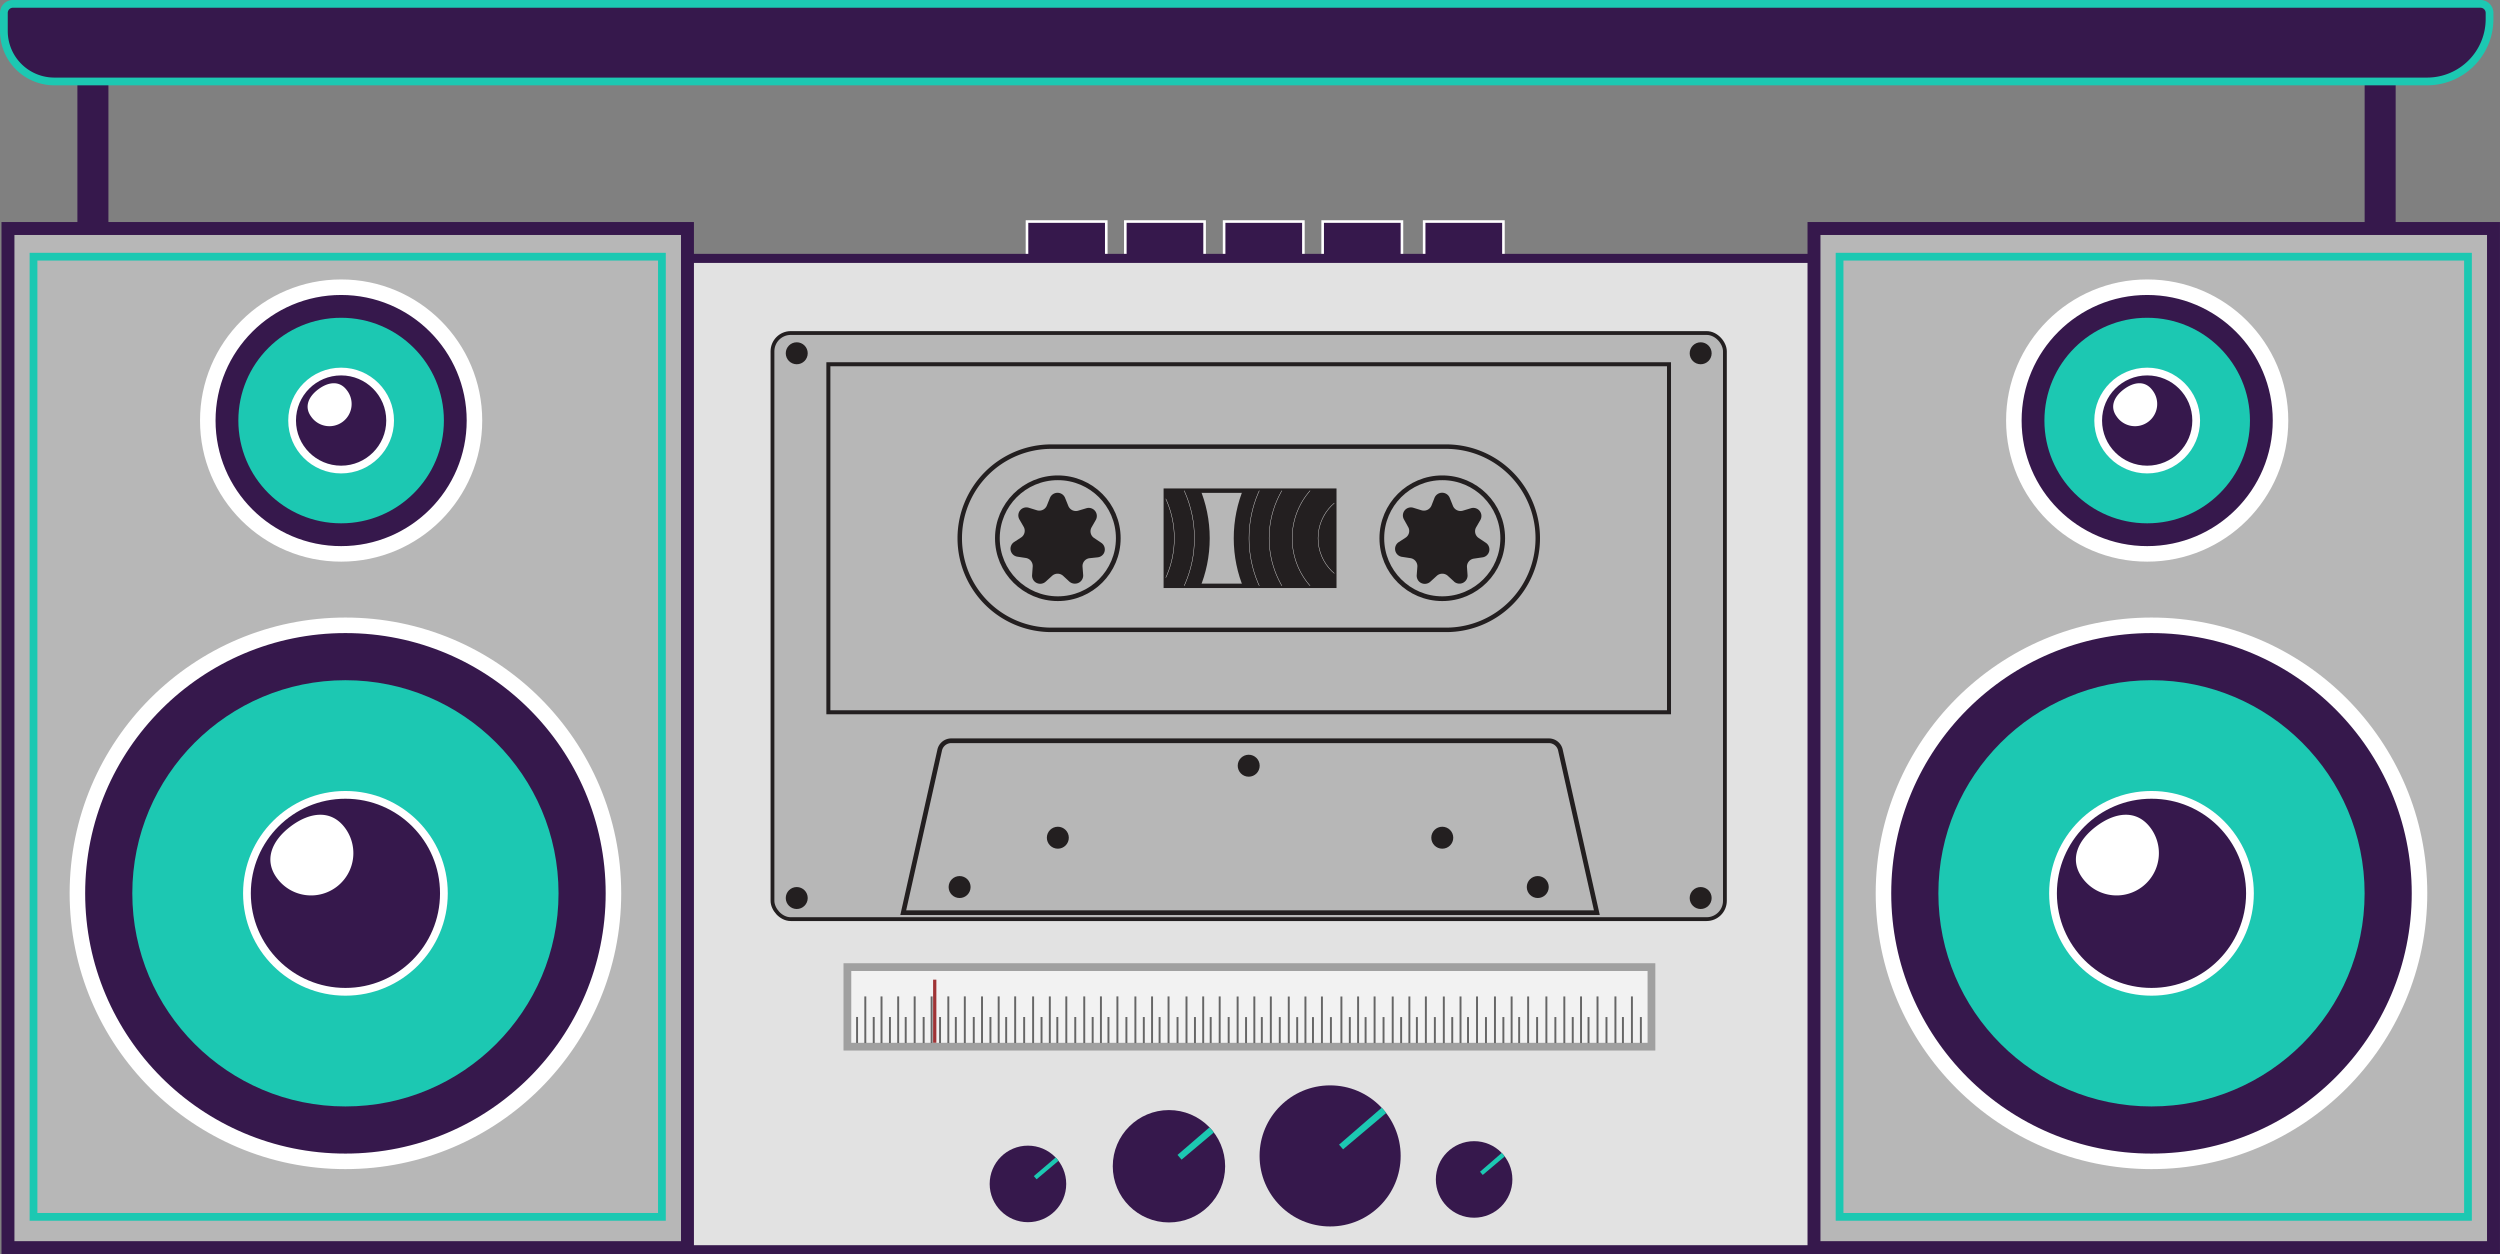 ﻿<svg id="Boom_Box" data-name="Boom Box" xmlns="http://www.w3.org/2000/svg" xmlns:xlink="http://www.w3.org/1999/xlink" viewBox="0 0 703.49 352.95" width="703.49" height="352.95">
  <rect x="0" y="0" width="703.49" height="352.95" fill="#808080" stroke="none"/>
  <defs>
    <style>.cls-1,.cls-7{fill:none;}.cls-10,.cls-2,.cls-3,.cls-4,.cls-8{fill:#36184c;}.cls-3,.cls-7{stroke:#1cc8b2;}.cls-10,.cls-12,.cls-15,.cls-16,.cls-17,.cls-18,.cls-19,.cls-21,.cls-23,.cls-3,.cls-4,.cls-5,.cls-6,.cls-7,.cls-8{stroke-miterlimit:10;}.cls-10,.cls-12,.cls-3,.cls-7{stroke-width:2.18px;}.cls-10,.cls-23,.cls-4,.cls-8{stroke:#fff;}.cls-4{stroke-width:0.73px;}.cls-5{fill:#e2e2e2;stroke-width:2.55px;}.cls-5,.cls-6{stroke:#36184c;}.cls-15,.cls-16,.cls-17,.cls-18,.cls-19,.cls-21,.cls-6{fill:#b7b7b7;}.cls-6{stroke-width:3.64px;}.cls-8{stroke-width:4.37px;}.cls-9{fill:#1cc8b2;}.cls-11{fill:#fff;}.cls-12{fill:#f2f2f2;stroke:#a0a0a0;}.cls-13{fill:#9f3335;}.cls-14{fill:#666;}.cls-15,.cls-16,.cls-17,.cls-18,.cls-19,.cls-21{stroke:#231f20;}.cls-15{stroke-width:1.07px;}.cls-16{stroke-width:1.13px;}.cls-17{stroke-width:1.32px;}.cls-18{stroke-width:1.26px;}.cls-19{stroke-width:1.33px;}.cls-20,.cls-23{fill:#231f20;}.cls-21{stroke-width:1.24px;}.cls-22{clip-path:url(#clip-path);}.cls-23{stroke-width:0.1px;}</style>
    <clipPath id="clip-path" transform="translate(-84.93 -62.05)">
      <rect class="cls-1" x="412.98" y="200.12" width="47.42" height="26.78" />
    </clipPath>
  </defs>
  <title>boom_box</title>
  <g id="handle">
    <rect id="right_handle" data-name="right handle" class="cls-2" x="665.4" y="22.93" width="8.73" height="41.37" />
    <rect id="left_handle" data-name="left handle" class="cls-2" x="21.78" y="22.93" width="8.73" height="41.37" />
    <path id="main_handle" data-name="main handle" class="cls-3" d="M3.64,1.09H698a2.55,2.55,0,0,1,2.55,2.55V5.35a17.57,17.57,0,0,1-17.57,17.57H15.28A14.19,14.19,0,0,1,1.09,8.74V3.64A2.55,2.55,0,0,1,3.64,1.09Z" />
  </g>
  <g id="buttons">
    <rect class="cls-4" x="288.99" y="62.34" width="22.31" height="11.48" />
    <rect class="cls-4" x="316.66" y="62.34" width="22.31" height="11.48" />
    <rect class="cls-4" x="344.46" y="62.34" width="22.31" height="11.48" />
    <rect class="cls-4" x="372.19" y="62.34" width="22.31" height="11.48" />
    <rect class="cls-4" x="400.75" y="62.34" width="22.31" height="11.48" />
  </g>
  <rect id="main" class="cls-5" x="191.42" y="72.71" width="321.24" height="278.96" />
  <g id="left_speaker" data-name="left speaker">
    <rect id="speaker_main" data-name="speaker main" class="cls-6" x="2.24" y="64.3" width="191.21" height="286.78" />
    <rect id="speaker_line" data-name="speaker line" class="cls-7" x="9.43" y="72.23" width="176.83" height="270.19" />
    <g id="bottom_speaker" data-name="bottom speaker">
      <circle id="out_circle" data-name="out circle" class="cls-8" cx="97.2" cy="251.38" r="75.42" />
      <circle id="middle_circle" data-name="middle circle" class="cls-9" cx="97.2" cy="251.38" r="59.97" />
      <circle id="inner_circle" data-name="inner circle" class="cls-10" cx="97.2" cy="251.38" r="27.71" />
      <path id="shadow" class="cls-11" d="M162.93,309.24A11.9,11.9,0,1,0,182,295c-3.93-5.26-9.94-4.4-15.21-.46S159,304,162.93,309.24Z" transform="translate(-84.93 -62.05)" />
    </g>
    <g id="top_speaker" data-name="top speaker">
      <circle id="out_circle-2" data-name="out circle" class="cls-8" cx="95.99" cy="118.34" r="37.52" />
      <circle id="middle_circle-2" data-name="middle circle" class="cls-9" cx="95.99" cy="118.34" r="28.92" />
      <circle id="inner_circle-2" data-name="inner circle" class="cls-10" cx="95.99" cy="118.34" r="13.79" />
      <path id="shadow-2" data-name="shadow" class="cls-11" d="M172.51,179.32a6.25,6.25,0,1,0,10-7.49c-2.07-2.77-5.22-2.31-8-.24S170.44,176.55,172.51,179.32Z" transform="translate(-84.93 -62.05)" />
    </g>
  </g>
  <g id="right_speaker" data-name="right speaker">
    <rect id="speaker_main-2" data-name="speaker main" class="cls-6" x="510.45" y="64.3" width="191.21" height="286.78" />
    <rect id="speaker_line-2" data-name="speaker line" class="cls-7" x="517.65" y="72.23" width="176.83" height="270.19" />
    <g id="bottom_speaker-2" data-name="bottom speaker">
      <circle id="out_circle-3" data-name="out circle" class="cls-8" cx="605.42" cy="251.38" r="75.42" />
      <circle id="middle_circle-3" data-name="middle circle" class="cls-9" cx="605.42" cy="251.38" r="59.97" />
      <circle id="inner_circle-3" data-name="inner circle" class="cls-10" cx="605.42" cy="251.38" r="27.71" />
      <path id="shadow-3" data-name="shadow" class="cls-11" d="M671,309.24A11.9,11.9,0,1,0,690.07,295c-3.93-5.26-9.94-4.4-15.21-.46S667.07,304,671,309.24Z" transform="translate(-84.93 -62.05)" />
    </g>
    <g id="top_speaker-2" data-name="top speaker">
      <circle id="out_circle-4" data-name="out circle" class="cls-8" cx="604.21" cy="118.34" r="37.52" />
      <circle id="middle_circle-4" data-name="middle circle" class="cls-9" cx="604.21" cy="118.34" r="28.92" />
      <circle id="inner_circle-4" data-name="inner circle" class="cls-10" cx="604.21" cy="118.34" r="13.79" />
      <path id="shadow-4" data-name="shadow" class="cls-11" d="M680.59,179.32a6.25,6.25,0,1,0,10-7.49c-2.07-2.77-5.22-2.31-8-.24S678.52,176.55,680.59,179.32Z" transform="translate(-84.93 -62.05)" />
    </g>
  </g>
  <g id="knobs">
    <circle id="knob1" class="cls-2" cx="289.26" cy="333.15" r="10.77" />
    <path id="point1" class="cls-9" d="M382,387.75,375.84,393l.78.9,6.18-5.21-.45-.55C382.22,388,382.09,387.88,382,387.75Z" transform="translate(-84.93 -62.05)" />
    <circle id="knob2" class="cls-2" cx="328.94" cy="328.18" r="15.81" />
    <path id="point2" class="cls-9" d="M425.28,379.28l-9,7.76,1.14,1.33,9.07-7.64q-.3-.39-.66-.81C425.66,379.69,425.47,379.48,425.28,379.28Z" transform="translate(-84.93 -62.05)" />
    <circle id="knob3" class="cls-2" cx="374.29" cy="325.27" r="19.85" />
    <path id="point3" class="cls-9" d="M473.73,373.77l-12,10.38,1.14,1.32L475,375.23l-.66-.82Z" transform="translate(-84.93 -62.05)" />
    <circle id="knob4" class="cls-2" cx="414.81" cy="331.89" r="10.77" />
    <path id="point4" class="cls-9" d="M507.51,386.48l-6.11,5.29.77.91,6.18-5.21-.45-.55Z" transform="translate(-84.93 -62.05)" />
  </g>
  <g id="radio_signal" data-name="radio signal">
    <rect class="cls-12" x="238.45" y="272.14" width="226.26" height="22.39" />
    <rect class="cls-13" x="262.57" y="275.67" width="0.92" height="17.76" />
    <rect class="cls-14" x="276.06" y="280.39" width="0.55" height="13.12" />
    <rect class="cls-14" x="278.43" y="286.18" width="0.55" height="7.32" />
    <rect class="cls-14" x="280.75" y="280.38" width="0.55" height="13.12" />
    <rect class="cls-14" x="282.86" y="286.18" width="0.55" height="7.32" />
    <rect class="cls-14" x="285.39" y="280.38" width="0.55" height="13.12" />
    <rect class="cls-14" x="287.92" y="286.18" width="0.55" height="7.32" />
    <rect class="cls-14" x="290.44" y="280.39" width="0.55" height="13.12" />
    <rect class="cls-14" x="292.81" y="286.18" width="0.55" height="7.32" />
    <rect class="cls-14" x="295.14" y="280.39" width="0.55" height="13.12" />
    <rect class="cls-14" x="297.25" y="286.18" width="0.55" height="7.32" />
    <rect class="cls-14" x="299.78" y="280.39" width="0.55" height="13.12" />
    <rect class="cls-14" x="302.3" y="286.18" width="0.55" height="7.32" />
    <rect class="cls-14" x="304.83" y="280.39" width="0.55" height="13.12" />
    <rect class="cls-14" x="307.2" y="286.18" width="0.55" height="7.32" />
    <rect class="cls-14" x="309.52" y="280.38" width="0.55" height="13.12" />
    <rect class="cls-14" x="311.64" y="286.18" width="0.55" height="7.32" />
    <rect class="cls-14" x="314.16" y="280.38" width="0.55" height="13.12" />
    <rect class="cls-14" x="316.69" y="286.18" width="0.55" height="7.32" />
    <rect class="cls-14" x="319.22" y="280.4" width="0.55" height="13.12" />
    <rect class="cls-14" x="321.59" y="286.19" width="0.55" height="7.32" />
    <rect class="cls-14" x="323.91" y="280.39" width="0.55" height="13.12" />
    <rect class="cls-14" x="326.03" y="286.19" width="0.55" height="7.32" />
    <rect class="cls-14" x="328.55" y="280.39" width="0.55" height="13.12" />
    <rect class="cls-14" x="331.08" y="286.19" width="0.55" height="7.32" />
    <rect class="cls-14" x="333.6" y="280.4" width="0.55" height="13.12" />
    <rect class="cls-14" x="335.98" y="286.19" width="0.55" height="7.32" />
    <rect class="cls-14" x="338.3" y="280.39" width="0.55" height="13.12" />
    <rect class="cls-14" x="340.41" y="286.19" width="0.55" height="7.32" />
    <rect class="cls-14" x="342.94" y="280.39" width="0.55" height="13.12" />
    <rect class="cls-14" x="345.47" y="286.19" width="0.55" height="7.32" />
    <rect class="cls-14" x="347.99" y="280.41" width="0.55" height="13.12" />
    <rect class="cls-14" x="350.36" y="286.2" width="0.55" height="7.32" />
    <rect class="cls-14" x="352.69" y="280.4" width="0.55" height="13.12" />
    <rect class="cls-14" x="354.8" y="286.2" width="0.55" height="7.32" />
    <rect class="cls-14" x="357.33" y="280.4" width="0.55" height="13.12" />
    <rect class="cls-14" x="359.85" y="286.2" width="0.55" height="7.32" />
    <rect class="cls-14" x="362.38" y="280.42" width="0.55" height="13.12" />
    <rect class="cls-14" x="364.75" y="286.21" width="0.55" height="7.32" />
    <rect class="cls-14" x="367.07" y="280.41" width="0.55" height="13.12" />
    <rect class="cls-14" x="369.19" y="286.21" width="0.55" height="7.32" />
    <rect class="cls-14" x="371.71" y="280.41" width="0.55" height="13.12" />
    <rect class="cls-14" x="374.24" y="286.21" width="0.55" height="7.32" />
    <rect class="cls-14" x="377.19" y="280.41" width="0.55" height="13.12" />
    <rect class="cls-14" x="379.56" y="286.2" width="0.55" height="7.32" />
    <rect class="cls-14" x="381.89" y="280.4" width="0.55" height="13.12" />
    <rect class="cls-14" x="384" y="286.2" width="0.55" height="7.32" />
    <rect class="cls-14" x="386.53" y="280.4" width="0.55" height="13.12" />
    <rect class="cls-14" x="389.05" y="286.2" width="0.55" height="7.32" />
    <rect class="cls-14" x="391.63" y="280.41" width="0.55" height="13.12" />
    <rect class="cls-14" x="394" y="286.2" width="0.55" height="7.32" />
    <rect class="cls-14" x="396.32" y="280.4" width="0.55" height="13.12" />
    <rect class="cls-14" x="398.43" y="286.2" width="0.55" height="7.32" />
    <rect class="cls-14" x="400.96" y="280.4" width="0.55" height="13.12" />
    <rect class="cls-14" x="403.49" y="286.2" width="0.55" height="7.32" />
    <rect class="cls-14" x="406.01" y="280.41" width="0.55" height="13.12" />
    <rect class="cls-14" x="408.38" y="286.2" width="0.55" height="7.32" />
    <rect class="cls-14" x="410.71" y="280.4" width="0.55" height="13.12" />
    <rect class="cls-14" x="412.82" y="286.2" width="0.55" height="7.32" />
    <rect class="cls-14" x="415.35" y="280.4" width="0.55" height="13.12" />
    <rect class="cls-14" x="417.87" y="286.2" width="0.55" height="7.32" />
    <rect class="cls-14" x="420.4" y="280.4" width="0.55" height="13.12" />
    <rect class="cls-14" x="422.77" y="286.19" width="0.55" height="7.32" />
    <rect class="cls-14" x="425.09" y="280.4" width="0.55" height="13.12" />
    <rect class="cls-14" x="427.21" y="286.19" width="0.55" height="7.32" />
    <rect class="cls-14" x="429.74" y="280.4" width="0.55" height="13.12" />
    <rect class="cls-14" x="432.26" y="286.19" width="0.55" height="7.32" />
    <rect class="cls-14" x="434.87" y="280.4" width="0.55" height="13.12" />
    <rect class="cls-14" x="437.4" y="286.19" width="0.55" height="7.32" />
    <rect class="cls-14" x="439.92" y="280.4" width="0.55" height="13.12" />
    <rect class="cls-14" x="442.29" y="286.19" width="0.55" height="7.32" />
    <rect class="cls-14" x="444.62" y="280.39" width="0.55" height="13.12" />
    <rect class="cls-14" x="446.73" y="286.19" width="0.55" height="7.32" />
    <rect class="cls-14" x="449.26" y="280.39" width="0.55" height="13.12" />
    <rect class="cls-14" x="451.78" y="286.19" width="0.55" height="7.32" />
    <rect class="cls-14" x="454.3" y="280.39" width="0.55" height="13.12" />
    <rect class="cls-14" x="456.41" y="286.19" width="0.55" height="7.32" />
    <rect class="cls-14" x="458.94" y="280.39" width="0.55" height="13.12" />
    <rect class="cls-14" x="461.46" y="286.19" width="0.55" height="7.32" />
    <rect class="cls-14" x="261.88" y="280.39" width="0.55" height="13.12" />
    <rect class="cls-14" x="264.25" y="286.18" width="0.55" height="7.32" />
    <rect class="cls-14" x="266.58" y="280.38" width="0.55" height="13.12" />
    <rect class="cls-14" x="268.69" y="286.18" width="0.55" height="7.32" />
    <rect class="cls-14" x="271.22" y="280.38" width="0.55" height="13.12" />
    <rect class="cls-14" x="273.74" y="286.18" width="0.55" height="7.32" />
    <rect class="cls-14" x="247.78" y="280.39" width="0.55" height="13.12" />
    <rect class="cls-14" x="250.15" y="286.18" width="0.55" height="7.32" />
    <rect class="cls-14" x="252.47" y="280.38" width="0.55" height="13.12" />
    <rect class="cls-14" x="254.59" y="286.18" width="0.55" height="7.32" />
    <rect class="cls-14" x="257.11" y="280.38" width="0.55" height="13.12" />
    <rect class="cls-14" x="259.64" y="286.18" width="0.55" height="7.32" />
    <rect class="cls-14" x="243.22" y="280.39" width="0.55" height="13.12" />
    <rect class="cls-14" x="245.59" y="286.18" width="0.55" height="7.32" />
    <rect class="cls-14" x="240.9" y="286.17" width="0.55" height="7.32" />
  </g>
  <g id="blue_tape" data-name="blue tape">
    <rect class="cls-15" x="217.37" y="93.71" width="268.01" height="164.93" rx="5.15" />
    <rect class="cls-16" x="233.1" y="102.5" width="236.55" height="97.93" />
    <path class="cls-17" d="M534.28,318.87H339.1l10.23-45.63a3.34,3.34,0,0,1,3.15-2.74H520.9a3.34,3.34,0,0,1,3.15,2.74Z" transform="translate(-84.93 -62.05)" />
    <path class="cls-18" d="M380.74,187.73H491.87a25.78,25.78,0,0,1,25.78,25.78h0a25.78,25.78,0,0,1-25.78,25.78H380.74A25.78,25.78,0,0,1,355,213.51h0A25.78,25.78,0,0,1,380.74,187.73Z" transform="translate(-84.93 -62.05)" />
    <circle class="cls-19" cx="297.67" cy="151.46" r="17.01" />
    <circle class="cls-19" cx="405.85" cy="151.46" r="17.01" />
    <g id="outside-4">
      <circle class="cls-20" cx="224.2" cy="99.41" r="3.09" />
      <circle class="cls-20" cx="478.56" cy="99.41" r="3.09" />
      <circle class="cls-20" cx="224.2" cy="252.7" r="3.09" />
      <circle class="cls-20" cx="478.56" cy="252.7" r="3.09" />
    </g>
    <g id="inside-4">
      <circle class="cls-20" cx="351.38" cy="215.47" r="3.09" />
      <circle class="cls-20" cx="270.03" cy="249.61" r="3.09" />
      <circle class="cls-20" cx="297.67" cy="235.73" r="3.09" />
      <circle class="cls-20" cx="405.85" cy="235.73" r="3.09" />
      <circle class="cls-20" cx="432.72" cy="249.61" r="3.09" />
    </g>
    <path id="left-4" class="cls-20" d="M385.82,225.69l-1.74-1.61a2.31,2.31,0,0,0-3.09,0l-1.75,1.59a2.29,2.29,0,0,1-3.88-1.86l.17-2.34a2.29,2.29,0,0,0-1.95-2.41l-2.35-.36a2.26,2.26,0,0,1-.94-4.12l2-1.3a2.26,2.26,0,0,0,.69-3l-1.19-2.06a2.26,2.26,0,0,1,.82-3.09,2.28,2.28,0,0,1,1.84-.19l2.27.7a2.29,2.29,0,0,0,2.78-1.3l.88-2.18a2.3,2.3,0,0,1,3-1.27,2.28,2.28,0,0,1,1.26,1.27l.88,2.18a2.3,2.3,0,0,0,2.82,1.41l2.28-.68a2.28,2.28,0,0,1,2.66,3.3l-1.18,2.06a2.25,2.25,0,0,0,.69,3l2,1.34a2.26,2.26,0,0,1,.68,3.11,2.28,2.28,0,0,1-1.63,1l-2.35.25a2.24,2.24,0,0,0-1.94,2.39l.18,2.34a2.29,2.29,0,0,1-2.16,2.42A2.34,2.34,0,0,1,385.82,225.69Z" transform="translate(-84.93 -62.05)" />
    <path id="right-4" class="cls-20" d="M494.09,225.69l-1.76-1.61a2.31,2.31,0,0,0-3.09,0l-1.74,1.59a2.32,2.32,0,0,1-3.27,0,2.36,2.36,0,0,1-.64-1.81l.18-2.34a2.3,2.3,0,0,0-1.94-2.41l-2.35-.36a2.27,2.27,0,0,1-1-4.12l2-1.3a2.24,2.24,0,0,0,.69-3L480,208.22a2.26,2.26,0,0,1,2.65-3.28l2.28.7a2.31,2.31,0,0,0,2.81-1.32l.86-2.19a2.31,2.31,0,0,1,4.27,0l.88,2.19a2.3,2.3,0,0,0,2.82,1.43l2.27-.68a2.28,2.28,0,0,1,2.66,3.3l-1.19,2.06a2.26,2.26,0,0,0,.7,3l2,1.34a2.25,2.25,0,0,1-1,4.13l-2.35.35a2.26,2.26,0,0,0-1.93,2.39l.17,2.34a2.29,2.29,0,0,1-3.83,1.71Z" transform="translate(-84.93 -62.05)" />
    <rect class="cls-21" x="328.05" y="138.07" width="47.42" height="26.78" />
    <g class="cls-22">
      <circle class="cls-20" cx="383.91" cy="151.46" r="36.74" />
      <circle class="cls-23" cx="383.91" cy="151.46" r="32.44" />
      <circle class="cls-23" cx="383.91" cy="151.46" r="26.78" />
      <circle class="cls-23" cx="383.91" cy="151.46" r="20.3" />
      <circle class="cls-23" cx="383.91" cy="151.46" r="13.01" />
    </g>
    <g class="cls-22">
      <circle class="cls-20" cx="303.67" cy="151.46" r="36.74" />
      <circle class="cls-23" cx="303.67" cy="151.46" r="32.44" />
      <circle class="cls-23" cx="303.67" cy="151.46" r="26.78" />
      <circle class="cls-23" cx="303.67" cy="151.46" r="20.3" />
      <circle class="cls-23" cx="303.67" cy="151.46" r="13.01" />
    </g>
  </g>
</svg>